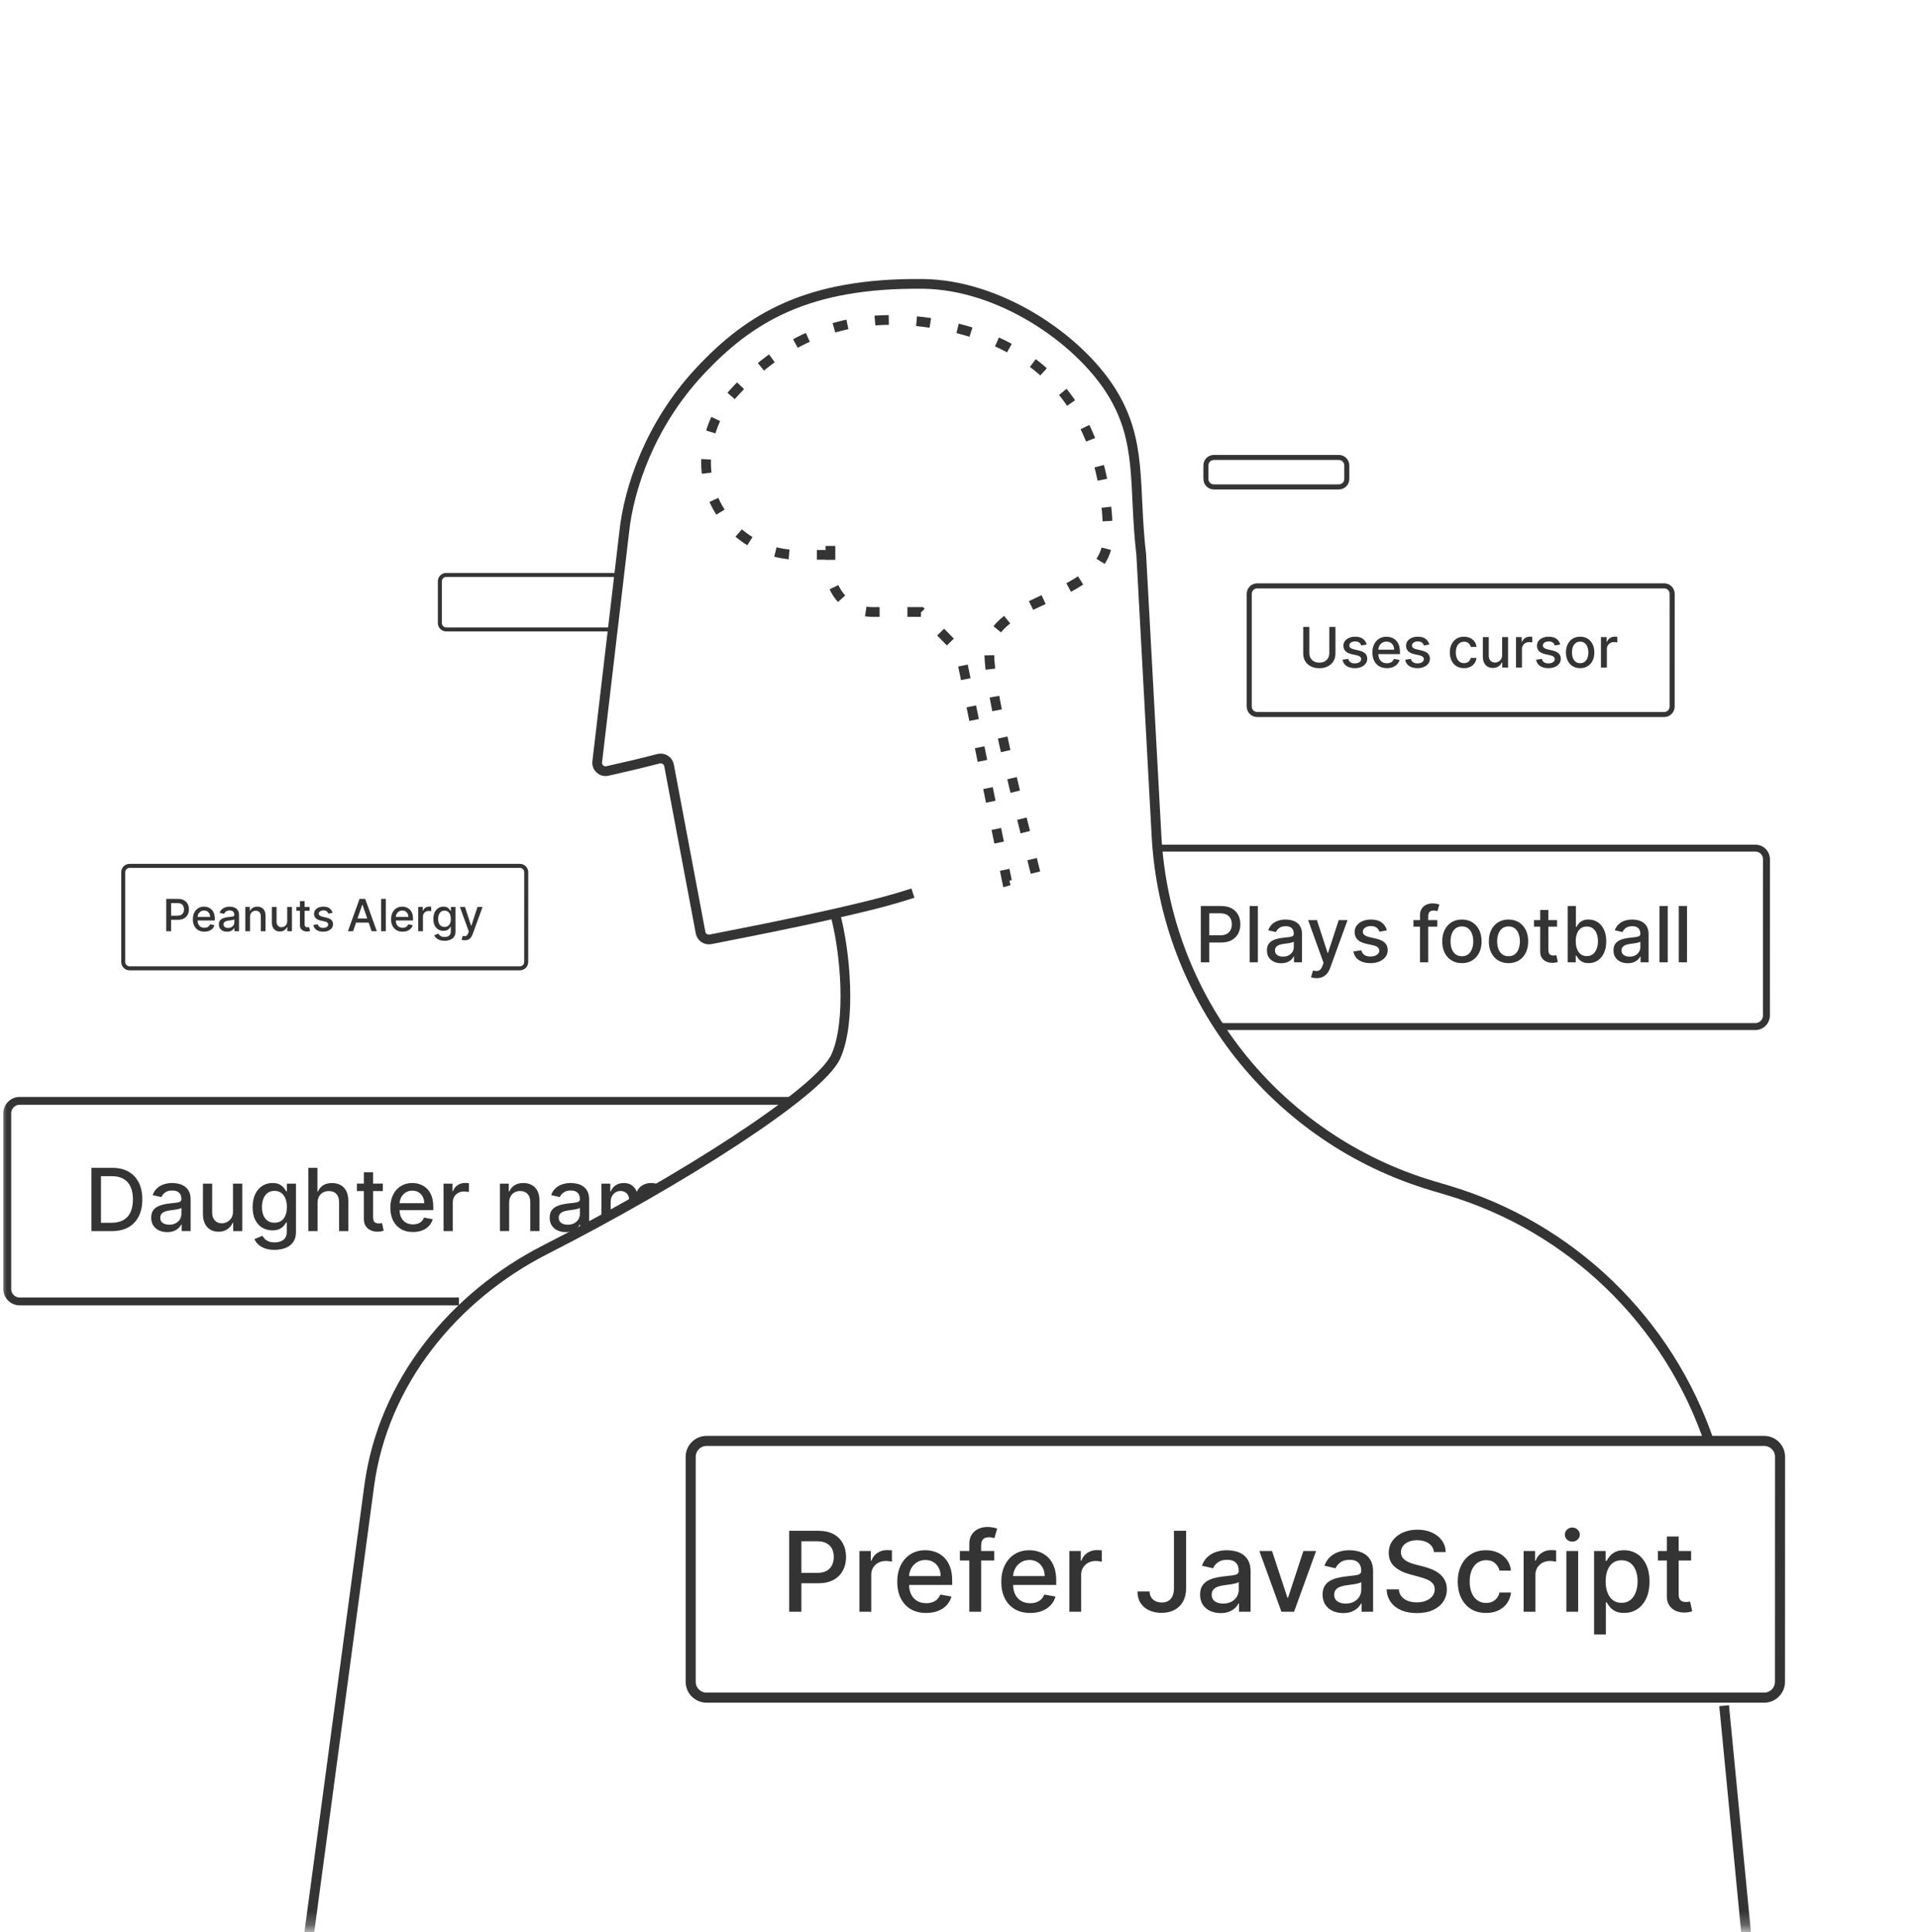 <svg width="138" height="139" viewBox="0 0 138 139" fill="none" xmlns="http://www.w3.org/2000/svg">
<mask id="mask0_12215_9692" style="mask-type:luminance" maskUnits="userSpaceOnUse" x="0" y="0" width="138" height="139">
<path d="M138 0.754H0V138.754H138V0.754Z" fill="white"/>
</mask>
<g mask="url(#mask0_12215_9692)">
<path d="M127.949 162.994L124.051 122.714M65.685 64.254C64.6 64.603 63.306 64.995 60.081 65.725M60.081 65.725C56.647 66.503 53.741 67.06 51.121 67.578C50.79 67.644 50.469 67.427 50.406 67.095L48.138 55.064C48.072 54.715 47.722 54.496 47.378 54.586C46.178 54.901 44.79 55.225 43.7 55.467C43.293 55.557 42.921 55.219 42.97 54.806L44.338 43.164L44.91 38.3C45.242 35.121 46.778 30.545 50.318 26.743C53.953 22.839 58.119 20.336 66.407 20.424C71.913 20.483 77.545 24.339 79.938 28.128C82.232 31.76 81.537 34.953 82.112 39.904L83.211 60.133C83.85 71.879 91.801 81.956 103.075 85.309L104.157 85.631C113.033 88.271 120.068 95.064 123.017 103.843M60.081 65.725C60.831 68.448 61.27 73.514 60.135 76.009C58.955 78.603 48.875 84.993 39.255 89.894C32.608 93.279 27.559 99.486 26.567 106.88L19.691 158.121" stroke="#343434" stroke-width="0.7"/>
<path d="M59.773 39.917H57.434C53.444 39.917 50.356 36.418 50.853 32.458C51.026 31.082 51.517 29.752 52.419 28.698C55.457 25.151 60.086 22.003 67.492 23.323C78.183 25.227 79.657 33.706 79.719 38.499C79.78 43.292 71.178 42.8 71.178 46.917C71.178 50.21 73.809 59.91 74.509 62.81L72.453 63.391L69.089 46.917L66.263 44.029H62.75C61.093 44.029 59.75 42.686 59.75 41.029V38.38" stroke="#343434" stroke-width="0.7" stroke-dasharray="1 2"/>
<path d="M128.074 104.808L128.069 120.992C128.069 121.623 127.557 122.135 126.925 122.135H50.84C50.208 122.135 49.695 121.623 49.695 120.991V104.808C49.695 104.176 50.208 103.664 50.84 103.664H126.93C127.562 103.664 128.074 104.176 128.074 104.808Z" stroke="#343434" stroke-width="0.724"/>
<path d="M33.021 93.629H1.417C0.924 93.629 0.523 93.229 0.523 92.736V80.093C0.523 79.599 0.924 79.199 1.417 79.199H56.914" stroke="#343434" stroke-width="0.566"/>
<path d="M83.356 61.016H126.302C126.741 61.016 127.097 61.372 127.097 61.811L127.094 73.059C127.094 73.498 126.738 73.854 126.299 73.854H87.754" stroke="#343434" stroke-width="0.5"/>
<path d="M120.312 42.722L120.311 50.832C120.311 51.149 120.054 51.405 119.737 51.405H90.456C90.139 51.405 89.883 51.149 89.883 50.832V42.722C89.883 42.405 90.139 42.148 90.456 42.148H119.739C120.056 42.148 120.312 42.405 120.312 42.722Z" stroke="#343434" stroke-width="0.363"/>
<path d="M96.902 33.484L96.902 34.458C96.902 34.775 96.645 35.031 96.329 35.031H87.339C87.022 35.031 86.766 34.775 86.766 34.458V33.484C86.766 33.167 87.022 32.91 87.339 32.91H96.329C96.645 32.91 96.902 33.167 96.902 33.484Z" stroke="#343434" stroke-width="0.363"/>
<path d="M37.863 62.75L37.861 69.208C37.861 69.46 37.657 69.664 37.405 69.664H9.324C9.072 69.664 8.867 69.46 8.867 69.208V62.75C8.867 62.497 9.072 62.293 9.324 62.293H37.407C37.659 62.293 37.863 62.498 37.863 62.75Z" stroke="#343434" stroke-width="0.289"/>
<path d="M44.63 41.363H32.105C31.853 41.363 31.648 41.568 31.648 41.82V44.825C31.648 45.077 31.853 45.282 32.105 45.282H44.085" stroke="#343434" stroke-width="0.289"/>
<path d="M56.781 115.953V110.128H58.857C59.31 110.128 59.686 110.211 59.984 110.376C60.281 110.541 60.504 110.766 60.652 111.053C60.8 111.337 60.874 111.658 60.874 112.014C60.874 112.372 60.799 112.695 60.649 112.981C60.501 113.265 60.278 113.491 59.978 113.658C59.68 113.823 59.306 113.905 58.855 113.905H57.427V113.16H58.775C59.061 113.16 59.294 113.111 59.472 113.012C59.65 112.912 59.781 112.775 59.864 112.603C59.948 112.43 59.989 112.234 59.989 112.014C59.989 111.794 59.948 111.599 59.864 111.428C59.781 111.257 59.649 111.124 59.469 111.027C59.291 110.93 59.056 110.882 58.764 110.882H57.66V115.953H56.781ZM61.836 115.953V111.585H62.658V112.278H62.703C62.783 112.043 62.923 111.858 63.124 111.724C63.327 111.587 63.557 111.519 63.813 111.519C63.866 111.519 63.928 111.521 64 111.525C64.074 111.529 64.132 111.533 64.174 111.539V112.352C64.14 112.343 64.079 112.333 63.992 112.321C63.904 112.308 63.817 112.301 63.73 112.301C63.529 112.301 63.35 112.344 63.193 112.429C63.037 112.513 62.914 112.629 62.823 112.779C62.732 112.927 62.686 113.096 62.686 113.285V115.953H61.836ZM66.636 116.041C66.206 116.041 65.835 115.949 65.524 115.765C65.215 115.58 64.976 115.319 64.807 114.983C64.641 114.646 64.557 114.25 64.557 113.797C64.557 113.35 64.641 112.955 64.807 112.614C64.976 112.273 65.211 112.006 65.513 111.815C65.816 111.623 66.171 111.528 66.576 111.528C66.823 111.528 67.062 111.568 67.293 111.65C67.525 111.731 67.732 111.859 67.916 112.034C68.1 112.208 68.245 112.435 68.351 112.714C68.457 112.99 68.51 113.327 68.51 113.723V114.025H65.038V113.388H67.677C67.677 113.164 67.632 112.966 67.541 112.793C67.45 112.619 67.322 112.481 67.157 112.381C66.993 112.28 66.802 112.23 66.582 112.23C66.343 112.23 66.135 112.289 65.956 112.406C65.78 112.522 65.644 112.674 65.547 112.862C65.452 113.047 65.405 113.249 65.405 113.467V113.965C65.405 114.257 65.456 114.505 65.558 114.71C65.662 114.915 65.808 115.071 65.993 115.179C66.179 115.286 66.396 115.339 66.645 115.339C66.806 115.339 66.953 115.316 67.085 115.271C67.218 115.223 67.333 115.153 67.43 115.06C67.526 114.967 67.6 114.852 67.651 114.716L68.456 114.861C68.392 115.098 68.276 115.306 68.109 115.484C67.945 115.66 67.737 115.798 67.487 115.896C67.238 115.993 66.955 116.041 66.636 116.041ZM71.533 111.585V112.267H69.064V111.585H71.533ZM69.741 115.953V111.078C69.741 110.805 69.801 110.579 69.92 110.399C70.04 110.216 70.198 110.081 70.395 109.992C70.593 109.901 70.807 109.855 71.038 109.855C71.209 109.855 71.355 109.87 71.476 109.898C71.597 109.924 71.688 109.949 71.746 109.972L71.547 110.66C71.507 110.649 71.456 110.636 71.394 110.62C71.331 110.603 71.255 110.595 71.166 110.595C70.959 110.595 70.812 110.646 70.722 110.748C70.635 110.851 70.592 110.999 70.592 111.192V115.953H69.741ZM74.121 116.041C73.691 116.041 73.32 115.949 73.009 115.765C72.7 115.58 72.461 115.319 72.292 114.983C72.126 114.646 72.042 114.25 72.042 113.797C72.042 113.35 72.126 112.955 72.292 112.614C72.461 112.273 72.696 112.006 72.998 111.815C73.301 111.623 73.656 111.528 74.061 111.528C74.308 111.528 74.547 111.568 74.778 111.65C75.009 111.731 75.217 111.859 75.401 112.034C75.585 112.208 75.73 112.435 75.836 112.714C75.942 112.99 75.995 113.327 75.995 113.723V114.025H72.523V113.388H75.162C75.162 113.164 75.117 112.966 75.026 112.793C74.935 112.619 74.807 112.481 74.642 112.381C74.478 112.28 74.287 112.23 74.067 112.23C73.828 112.23 73.62 112.289 73.442 112.406C73.265 112.522 73.129 112.674 73.032 112.862C72.937 113.047 72.89 113.249 72.89 113.467V113.965C72.89 114.257 72.941 114.505 73.043 114.71C73.148 114.915 73.293 115.071 73.478 115.179C73.664 115.286 73.881 115.339 74.13 115.339C74.291 115.339 74.438 115.316 74.57 115.271C74.703 115.223 74.818 115.153 74.915 115.06C75.011 114.967 75.085 114.852 75.137 114.716L75.942 114.861C75.877 115.098 75.761 115.306 75.594 115.484C75.43 115.66 75.222 115.798 74.972 115.896C74.723 115.993 74.44 116.041 74.121 116.041ZM76.939 115.953V111.585H77.761V112.278H77.806C77.886 112.043 78.026 111.858 78.227 111.724C78.43 111.587 78.66 111.519 78.916 111.519C78.969 111.519 79.031 111.521 79.103 111.525C79.177 111.529 79.235 111.533 79.277 111.539V112.352C79.243 112.343 79.182 112.333 79.095 112.321C79.008 112.308 78.92 112.301 78.833 112.301C78.632 112.301 78.453 112.344 78.296 112.429C78.14 112.513 78.017 112.629 77.926 112.779C77.835 112.927 77.789 113.096 77.789 113.285V115.953H76.939ZM84.465 110.128H85.341V114.258C85.341 114.632 85.267 114.951 85.119 115.216C84.973 115.482 84.767 115.685 84.501 115.825C84.236 115.964 83.925 116.033 83.569 116.033C83.241 116.033 82.946 115.973 82.684 115.854C82.424 115.734 82.219 115.561 82.067 115.333C81.917 115.104 81.842 114.825 81.842 114.497H82.715C82.715 114.658 82.752 114.797 82.826 114.915C82.902 115.033 83.005 115.125 83.136 115.191C83.269 115.255 83.421 115.288 83.591 115.288C83.777 115.288 83.935 115.249 84.064 115.171C84.194 115.091 84.294 114.975 84.362 114.821C84.43 114.668 84.465 114.48 84.465 114.258V110.128ZM87.823 116.05C87.546 116.05 87.296 115.999 87.072 115.896C86.848 115.792 86.671 115.641 86.54 115.444C86.411 115.247 86.347 115.005 86.347 114.719C86.347 114.472 86.394 114.269 86.489 114.11C86.584 113.951 86.712 113.825 86.873 113.732C87.034 113.639 87.214 113.569 87.413 113.521C87.612 113.474 87.815 113.438 88.022 113.413C88.284 113.383 88.496 113.358 88.659 113.339C88.822 113.318 88.941 113.285 89.014 113.24C89.088 113.194 89.125 113.12 89.125 113.018V112.998C89.125 112.75 89.055 112.557 88.915 112.421C88.776 112.284 88.57 112.216 88.295 112.216C88.009 112.216 87.783 112.279 87.618 112.406C87.455 112.532 87.342 112.671 87.279 112.825L86.48 112.643C86.575 112.377 86.713 112.163 86.895 112C87.079 111.835 87.291 111.715 87.53 111.641C87.769 111.566 88.02 111.528 88.284 111.528C88.458 111.528 88.643 111.548 88.838 111.59C89.035 111.63 89.219 111.704 89.39 111.812C89.562 111.92 89.704 112.075 89.814 112.276C89.924 112.475 89.979 112.734 89.979 113.052V115.953H89.148V115.356H89.114C89.059 115.466 88.977 115.574 88.867 115.68C88.757 115.786 88.615 115.874 88.443 115.945C88.27 116.015 88.064 116.05 87.823 116.05ZM88.008 115.367C88.243 115.367 88.444 115.321 88.611 115.228C88.779 115.135 88.907 115.014 88.995 114.864C89.084 114.712 89.128 114.55 89.128 114.377V113.814C89.098 113.845 89.039 113.873 88.952 113.9C88.867 113.924 88.769 113.946 88.659 113.965C88.549 113.982 88.442 113.998 88.338 114.013C88.233 114.027 88.146 114.038 88.076 114.048C87.911 114.068 87.76 114.103 87.624 114.153C87.489 114.202 87.381 114.273 87.299 114.366C87.22 114.457 87.18 114.578 87.18 114.73C87.18 114.941 87.258 115.1 87.413 115.208C87.569 115.314 87.767 115.367 88.008 115.367ZM94.692 111.585L93.108 115.953H92.198L90.611 111.585H91.524L92.63 114.946H92.675L93.779 111.585H94.692ZM96.638 116.05C96.361 116.05 96.11 115.999 95.887 115.896C95.663 115.792 95.486 115.641 95.355 115.444C95.226 115.247 95.161 115.005 95.161 114.719C95.161 114.472 95.209 114.269 95.304 114.11C95.398 113.951 95.526 113.825 95.688 113.732C95.849 113.639 96.029 113.569 96.228 113.521C96.427 113.474 96.63 113.438 96.837 113.413C97.098 113.383 97.311 113.358 97.474 113.339C97.637 113.318 97.755 113.285 97.829 113.24C97.903 113.194 97.94 113.12 97.94 113.018V112.998C97.94 112.75 97.87 112.557 97.73 112.421C97.591 112.284 97.385 112.216 97.11 112.216C96.823 112.216 96.598 112.279 96.433 112.406C96.27 112.532 96.157 112.671 96.094 112.825L95.295 112.643C95.39 112.377 95.528 112.163 95.71 112C95.894 111.835 96.106 111.715 96.345 111.641C96.584 111.566 96.835 111.528 97.098 111.528C97.273 111.528 97.457 111.548 97.653 111.59C97.85 111.63 98.034 111.704 98.205 111.812C98.377 111.92 98.518 112.075 98.628 112.276C98.738 112.475 98.793 112.734 98.793 113.052V115.953H97.963V115.356H97.929C97.874 115.466 97.791 115.574 97.681 115.68C97.571 115.786 97.43 115.874 97.257 115.945C97.085 116.015 96.878 116.05 96.638 116.05ZM96.822 115.367C97.057 115.367 97.258 115.321 97.425 115.228C97.594 115.135 97.722 115.014 97.809 114.864C97.898 114.712 97.943 114.55 97.943 114.377V113.814C97.912 113.845 97.854 113.873 97.766 113.9C97.681 113.924 97.584 113.946 97.474 113.965C97.364 113.982 97.257 113.998 97.152 114.013C97.048 114.027 96.961 114.038 96.891 114.048C96.726 114.068 96.575 114.103 96.438 114.153C96.304 114.202 96.196 114.273 96.114 114.366C96.035 114.457 95.995 114.578 95.995 114.73C95.995 114.941 96.073 115.1 96.228 115.208C96.383 115.314 96.582 115.367 96.822 115.367ZM103.171 111.658C103.141 111.389 103.016 111.181 102.796 111.033C102.576 110.883 102.299 110.808 101.966 110.808C101.727 110.808 101.52 110.846 101.346 110.922C101.171 110.996 101.036 111.098 100.939 111.229C100.844 111.358 100.797 111.505 100.797 111.67C100.797 111.808 100.829 111.928 100.893 112.028C100.96 112.129 101.046 112.213 101.152 112.281C101.26 112.348 101.376 112.404 101.499 112.449C101.622 112.493 101.741 112.529 101.855 112.557L102.423 112.705C102.609 112.751 102.8 112.812 102.995 112.89C103.19 112.968 103.372 113.07 103.538 113.197C103.705 113.324 103.84 113.482 103.942 113.669C104.047 113.857 104.099 114.082 104.099 114.343C104.099 114.673 104.013 114.966 103.843 115.222C103.674 115.478 103.428 115.68 103.106 115.828C102.786 115.976 102.398 116.05 101.943 116.05C101.507 116.05 101.129 115.981 100.811 115.842C100.492 115.704 100.243 115.508 100.063 115.253C99.882 114.997 99.783 114.694 99.764 114.343H100.646C100.663 114.554 100.731 114.729 100.851 114.869C100.972 115.008 101.127 115.111 101.314 115.179C101.504 115.246 101.712 115.279 101.937 115.279C102.186 115.279 102.406 115.24 102.6 115.162C102.795 115.083 102.949 114.973 103.061 114.833C103.172 114.69 103.228 114.524 103.228 114.335C103.228 114.162 103.179 114.021 103.08 113.911C102.984 113.801 102.852 113.71 102.685 113.638C102.52 113.566 102.333 113.502 102.125 113.447L101.437 113.26C100.97 113.133 100.6 112.946 100.327 112.699C100.056 112.453 99.92 112.127 99.92 111.721C99.92 111.385 100.012 111.092 100.194 110.842C100.376 110.592 100.622 110.398 100.933 110.259C101.244 110.119 101.595 110.049 101.985 110.049C102.38 110.049 102.728 110.118 103.029 110.256C103.333 110.395 103.572 110.585 103.746 110.828C103.92 111.069 104.011 111.346 104.019 111.658H103.171ZM106.921 116.041C106.498 116.041 106.134 115.946 105.829 115.754C105.525 115.561 105.292 115.294 105.129 114.955C104.966 114.615 104.884 114.227 104.884 113.789C104.884 113.345 104.968 112.953 105.135 112.614C105.302 112.273 105.537 112.006 105.84 111.815C106.143 111.623 106.501 111.528 106.912 111.528C107.244 111.528 107.54 111.589 107.8 111.712C108.059 111.834 108.269 112.004 108.428 112.224C108.589 112.444 108.685 112.701 108.715 112.995H107.888C107.842 112.79 107.738 112.614 107.575 112.466C107.414 112.318 107.198 112.244 106.926 112.244C106.689 112.244 106.482 112.307 106.304 112.432C106.127 112.555 105.99 112.732 105.891 112.961C105.793 113.189 105.743 113.458 105.743 113.769C105.743 114.087 105.792 114.362 105.888 114.594C105.985 114.825 106.122 115.004 106.298 115.131C106.476 115.258 106.686 115.322 106.926 115.322C107.088 115.322 107.234 115.292 107.364 115.234C107.497 115.173 107.608 115.087 107.697 114.975C107.788 114.863 107.852 114.728 107.888 114.571H108.715C108.685 114.853 108.593 115.106 108.44 115.327C108.286 115.549 108.08 115.724 107.822 115.851C107.566 115.978 107.266 116.041 106.921 116.041ZM109.625 115.953V111.585H110.447V112.278H110.492C110.572 112.043 110.712 111.858 110.913 111.724C111.116 111.587 111.346 111.519 111.602 111.519C111.655 111.519 111.717 111.521 111.789 111.525C111.863 111.529 111.921 111.533 111.963 111.539V112.352C111.929 112.343 111.868 112.333 111.781 112.321C111.693 112.308 111.606 112.301 111.519 112.301C111.318 112.301 111.139 112.344 110.981 112.429C110.826 112.513 110.703 112.629 110.612 112.779C110.521 112.927 110.475 113.096 110.475 113.285V115.953H109.625ZM112.699 115.953V111.585H113.549V115.953H112.699ZM113.128 110.91C112.98 110.91 112.853 110.861 112.747 110.763C112.643 110.662 112.591 110.543 112.591 110.404C112.591 110.264 112.643 110.144 112.747 110.046C112.853 109.945 112.98 109.895 113.128 109.895C113.276 109.895 113.402 109.945 113.506 110.046C113.613 110.144 113.666 110.264 113.666 110.404C113.666 110.543 113.613 110.662 113.506 110.763C113.402 110.861 113.276 110.91 113.128 110.91ZM114.693 117.591V111.585H115.524V112.293H115.595C115.644 112.202 115.715 112.096 115.808 111.977C115.901 111.858 116.03 111.753 116.195 111.664C116.36 111.573 116.578 111.528 116.849 111.528C117.202 111.528 117.516 111.617 117.793 111.795C118.07 111.973 118.287 112.23 118.444 112.566C118.604 112.901 118.683 113.305 118.683 113.777C118.683 114.249 118.605 114.654 118.447 114.992C118.29 115.327 118.074 115.586 117.799 115.768C117.524 115.948 117.21 116.038 116.857 116.038C116.592 116.038 116.375 115.994 116.206 115.905C116.039 115.816 115.908 115.711 115.814 115.592C115.719 115.472 115.646 115.366 115.595 115.273H115.543V117.591H114.693ZM115.526 113.769C115.526 114.076 115.571 114.345 115.66 114.577C115.749 114.808 115.878 114.989 116.047 115.12C116.216 115.249 116.422 115.313 116.667 115.313C116.921 115.313 117.133 115.246 117.304 115.111C117.475 114.975 117.604 114.79 117.691 114.557C117.78 114.323 117.824 114.061 117.824 113.769C117.824 113.481 117.781 113.222 117.694 112.992C117.608 112.763 117.479 112.582 117.307 112.449C117.136 112.316 116.923 112.25 116.667 112.25C116.42 112.25 116.212 112.314 116.041 112.441C115.872 112.568 115.744 112.745 115.657 112.972C115.57 113.2 115.526 113.465 115.526 113.769ZM121.675 111.585V112.267H119.289V111.585H121.675ZM119.929 110.538H120.78V114.67C120.78 114.835 120.804 114.96 120.853 115.043C120.903 115.125 120.966 115.18 121.044 115.211C121.124 115.239 121.21 115.253 121.303 115.253C121.371 115.253 121.431 115.249 121.482 115.239C121.533 115.23 121.573 115.222 121.601 115.216L121.755 115.919C121.706 115.938 121.636 115.957 121.545 115.976C121.454 115.997 121.34 116.008 121.203 116.01C120.98 116.014 120.771 115.974 120.578 115.891C120.384 115.807 120.228 115.678 120.108 115.504C119.989 115.329 119.929 115.11 119.929 114.847V110.538Z" fill="#343434"/>
<path fill-rule="evenodd" clip-rule="evenodd" d="M43.273 85.154V87.798L43.938 87.41V86.463C43.938 86.308 43.97 86.173 44.033 86.056C44.099 85.939 44.184 85.848 44.289 85.783C44.395 85.716 44.512 85.683 44.638 85.683C44.823 85.683 44.973 85.739 45.089 85.852C45.204 85.964 45.262 86.113 45.262 86.298V86.813L45.924 86.391C45.924 86.184 45.984 86.014 46.104 85.883C46.224 85.749 46.392 85.683 46.608 85.683C46.783 85.683 46.934 85.734 47.06 85.838L47.617 85.4C47.422 85.206 47.169 85.109 46.86 85.109C46.614 85.109 46.402 85.164 46.224 85.274C46.046 85.382 45.917 85.527 45.835 85.709H45.8C45.726 85.523 45.611 85.376 45.455 85.269C45.301 85.163 45.11 85.109 44.882 85.109C44.657 85.109 44.464 85.163 44.302 85.269C44.141 85.374 44.024 85.521 43.953 85.709H43.911V85.154H43.273Z" fill="#343434"/>
<path d="M40.704 88.642C40.488 88.642 40.292 88.602 40.117 88.522C39.943 88.441 39.804 88.323 39.702 88.169C39.601 88.015 39.551 87.826 39.551 87.602C39.551 87.41 39.588 87.251 39.662 87.127C39.736 87.002 39.836 86.904 39.962 86.831C40.088 86.759 40.228 86.704 40.384 86.667C40.539 86.63 40.698 86.602 40.859 86.582C41.064 86.559 41.23 86.54 41.357 86.525C41.485 86.508 41.577 86.483 41.635 86.447C41.693 86.411 41.722 86.354 41.722 86.274V86.258C41.722 86.064 41.667 85.914 41.557 85.807C41.449 85.7 41.288 85.647 41.073 85.647C40.849 85.647 40.673 85.697 40.544 85.796C40.417 85.894 40.328 86.003 40.28 86.123L39.655 85.98C39.729 85.773 39.837 85.606 39.98 85.478C40.123 85.349 40.288 85.256 40.475 85.198C40.662 85.139 40.858 85.109 41.064 85.109C41.2 85.109 41.345 85.126 41.497 85.158C41.651 85.189 41.795 85.247 41.928 85.332C42.063 85.416 42.173 85.537 42.259 85.694C42.345 85.849 42.388 86.052 42.388 86.3V88.567H41.739V88.1H41.713C41.67 88.186 41.605 88.27 41.519 88.353C41.434 88.436 41.323 88.505 41.188 88.56C41.053 88.615 40.892 88.642 40.704 88.642ZM40.848 88.109C41.032 88.109 41.189 88.073 41.319 88C41.451 87.927 41.551 87.833 41.619 87.716C41.689 87.597 41.724 87.471 41.724 87.336V86.896C41.7 86.919 41.654 86.942 41.586 86.962C41.519 86.982 41.443 86.999 41.357 87.013C41.271 87.027 41.188 87.04 41.106 87.051C41.025 87.062 40.956 87.071 40.902 87.078C40.773 87.094 40.655 87.122 40.548 87.16C40.443 87.199 40.359 87.254 40.295 87.327C40.233 87.398 40.202 87.493 40.202 87.611C40.202 87.776 40.263 87.9 40.384 87.984C40.505 88.067 40.66 88.109 40.848 88.109Z" fill="#343434"/>
<path d="M36.633 86.54V88.567H35.969V85.154H36.606V85.709H36.649C36.727 85.529 36.85 85.383 37.017 85.274C37.186 85.164 37.399 85.109 37.655 85.109C37.888 85.109 38.091 85.158 38.266 85.256C38.441 85.352 38.576 85.496 38.673 85.687C38.769 85.878 38.817 86.114 38.817 86.396V88.567H38.153V86.476C38.153 86.228 38.088 86.035 37.959 85.896C37.831 85.755 37.654 85.685 37.428 85.685C37.275 85.685 37.138 85.718 37.017 85.785C36.899 85.852 36.805 85.949 36.735 86.078C36.667 86.206 36.633 86.36 36.633 86.54Z" fill="#343434"/>
<path d="M31.914 88.57V85.157H32.556V85.699H32.592C32.654 85.515 32.764 85.371 32.921 85.266C33.079 85.159 33.258 85.106 33.458 85.106C33.5 85.106 33.549 85.107 33.605 85.11C33.663 85.113 33.708 85.117 33.74 85.121V85.757C33.714 85.749 33.666 85.741 33.598 85.732C33.53 85.722 33.462 85.717 33.394 85.717C33.237 85.717 33.097 85.75 32.974 85.817C32.852 85.882 32.756 85.973 32.685 86.09C32.614 86.205 32.578 86.337 32.578 86.485V88.57H31.914Z" fill="#343434"/>
<path d="M29.71 88.635C29.374 88.635 29.084 88.564 28.841 88.42C28.6 88.275 28.413 88.071 28.282 87.809C28.151 87.545 28.086 87.237 28.086 86.882C28.086 86.533 28.151 86.225 28.282 85.958C28.413 85.692 28.597 85.483 28.832 85.334C29.07 85.184 29.346 85.109 29.663 85.109C29.856 85.109 30.043 85.141 30.223 85.205C30.404 85.269 30.566 85.369 30.71 85.505C30.854 85.641 30.967 85.818 31.05 86.036C31.133 86.252 31.174 86.515 31.174 86.825V87.06H28.461V86.562H30.523C30.523 86.388 30.488 86.233 30.417 86.098C30.346 85.962 30.246 85.855 30.117 85.776C29.989 85.697 29.84 85.658 29.668 85.658C29.481 85.658 29.318 85.704 29.179 85.796C29.041 85.886 28.935 86.005 28.859 86.151C28.785 86.297 28.748 86.454 28.748 86.625V87.013C28.748 87.242 28.788 87.436 28.868 87.596C28.95 87.756 29.063 87.878 29.208 87.962C29.353 88.045 29.523 88.087 29.717 88.087C29.843 88.087 29.957 88.069 30.061 88.033C30.165 87.996 30.255 87.942 30.33 87.869C30.406 87.796 30.463 87.707 30.503 87.6L31.132 87.713C31.082 87.899 30.991 88.061 30.861 88.2C30.732 88.338 30.57 88.445 30.375 88.522C30.18 88.598 29.959 88.635 29.71 88.635Z" fill="#343434"/>
<path d="M27.544 85.153V85.687H25.68V85.153H27.544ZM26.18 84.336H26.844V87.564C26.844 87.693 26.863 87.79 26.902 87.855C26.94 87.919 26.99 87.963 27.051 87.986C27.113 88.009 27.18 88.02 27.253 88.02C27.306 88.02 27.353 88.016 27.393 88.009C27.433 88.001 27.464 87.995 27.486 87.991L27.606 88.54C27.568 88.555 27.513 88.569 27.442 88.584C27.371 88.6 27.282 88.609 27.175 88.611C27 88.614 26.837 88.583 26.686 88.517C26.535 88.452 26.413 88.352 26.32 88.215C26.226 88.079 26.18 87.908 26.18 87.702V84.336Z" fill="#343434"/>
<path d="M22.848 86.544V88.57H22.184V84.019H22.839V85.713H22.881C22.961 85.529 23.084 85.383 23.248 85.275C23.412 85.167 23.627 85.113 23.892 85.113C24.126 85.113 24.331 85.161 24.506 85.257C24.682 85.353 24.818 85.497 24.914 85.688C25.012 85.878 25.061 86.115 25.061 86.399V88.57H24.397V86.479C24.397 86.229 24.332 86.035 24.203 85.897C24.074 85.758 23.895 85.688 23.666 85.688C23.509 85.688 23.368 85.722 23.243 85.788C23.12 85.855 23.023 85.953 22.952 86.081C22.883 86.209 22.848 86.363 22.848 86.544Z" fill="#343434"/>
<path d="M19.756 89.918C19.485 89.918 19.251 89.882 19.056 89.811C18.862 89.74 18.703 89.646 18.58 89.529C18.457 89.412 18.365 89.284 18.305 89.144L18.876 88.909C18.916 88.974 18.969 89.043 19.036 89.115C19.104 89.189 19.196 89.252 19.311 89.304C19.428 89.356 19.578 89.382 19.762 89.382C20.014 89.382 20.222 89.321 20.387 89.198C20.551 89.076 20.633 88.882 20.633 88.615V87.945H20.591C20.551 88.017 20.493 88.098 20.418 88.187C20.344 88.276 20.241 88.353 20.111 88.418C19.981 88.483 19.811 88.516 19.602 88.516C19.333 88.516 19.09 88.453 18.873 88.327C18.659 88.199 18.488 88.012 18.362 87.765C18.238 87.516 18.176 87.21 18.176 86.847C18.176 86.484 18.237 86.173 18.36 85.914C18.485 85.654 18.655 85.456 18.871 85.318C19.087 85.179 19.333 85.109 19.607 85.109C19.819 85.109 19.99 85.145 20.12 85.216C20.25 85.286 20.352 85.367 20.424 85.46C20.498 85.554 20.555 85.636 20.595 85.707H20.644V85.154H21.295V88.642C21.295 88.936 21.227 89.176 21.091 89.364C20.955 89.552 20.77 89.692 20.538 89.782C20.307 89.872 20.046 89.918 19.756 89.918ZM19.749 87.965C19.94 87.965 20.101 87.92 20.233 87.831C20.367 87.741 20.467 87.612 20.535 87.445C20.605 87.276 20.64 87.073 20.64 86.838C20.64 86.608 20.606 86.406 20.538 86.231C20.47 86.057 20.369 85.92 20.238 85.823C20.106 85.723 19.943 85.674 19.749 85.674C19.549 85.674 19.382 85.726 19.249 85.829C19.116 85.931 19.015 86.071 18.947 86.247C18.88 86.423 18.847 86.62 18.847 86.838C18.847 87.062 18.881 87.258 18.949 87.427C19.017 87.596 19.118 87.728 19.251 87.822C19.386 87.917 19.552 87.965 19.749 87.965Z" fill="#343434"/>
<path d="M16.764 87.154V85.156H17.43V88.569H16.777V87.978H16.741C16.663 88.16 16.537 88.312 16.363 88.433C16.192 88.553 15.978 88.614 15.721 88.614C15.502 88.614 15.308 88.565 15.139 88.469C14.972 88.371 14.84 88.227 14.744 88.036C14.649 87.845 14.602 87.609 14.602 87.327V85.156H15.266V87.247C15.266 87.48 15.33 87.665 15.459 87.803C15.588 87.94 15.755 88.009 15.961 88.009C16.086 88.009 16.209 87.978 16.332 87.916C16.457 87.854 16.56 87.76 16.641 87.634C16.724 87.508 16.765 87.348 16.764 87.154Z" fill="#343434"/>
<path d="M12.032 88.642C11.816 88.642 11.62 88.602 11.445 88.522C11.271 88.441 11.132 88.323 11.03 88.169C10.929 88.015 10.879 87.826 10.879 87.602C10.879 87.41 10.916 87.251 10.99 87.127C11.064 87.002 11.164 86.904 11.29 86.831C11.416 86.759 11.557 86.704 11.712 86.667C11.868 86.63 12.026 86.602 12.188 86.582C12.392 86.559 12.558 86.54 12.685 86.525C12.813 86.508 12.905 86.483 12.963 86.447C13.021 86.411 13.05 86.354 13.05 86.274V86.258C13.05 86.064 12.995 85.914 12.885 85.807C12.777 85.7 12.616 85.647 12.401 85.647C12.177 85.647 12.001 85.697 11.872 85.796C11.745 85.894 11.657 86.003 11.608 86.123L10.983 85.98C11.057 85.773 11.165 85.606 11.308 85.478C11.451 85.349 11.617 85.256 11.803 85.198C11.99 85.139 12.186 85.109 12.392 85.109C12.528 85.109 12.673 85.126 12.825 85.158C12.979 85.189 13.123 85.247 13.256 85.332C13.391 85.416 13.502 85.537 13.587 85.694C13.673 85.849 13.716 86.052 13.716 86.3V88.567H13.068V88.1H13.041C12.998 88.186 12.933 88.27 12.848 88.353C12.762 88.436 12.651 88.505 12.516 88.56C12.382 88.615 12.22 88.642 12.032 88.642ZM12.177 88.109C12.36 88.109 12.517 88.073 12.648 88C12.779 87.927 12.879 87.833 12.947 87.716C13.017 87.597 13.052 87.471 13.052 87.336V86.896C13.028 86.919 12.982 86.942 12.914 86.962C12.848 86.982 12.771 86.999 12.685 87.013C12.599 87.027 12.516 87.04 12.434 87.051C12.353 87.062 12.285 87.071 12.23 87.078C12.101 87.094 11.983 87.122 11.877 87.16C11.771 87.199 11.687 87.254 11.623 87.327C11.561 87.398 11.53 87.493 11.53 87.611C11.53 87.776 11.591 87.9 11.712 87.984C11.834 88.067 11.988 88.109 12.177 88.109Z" fill="#343434"/>
<path d="M8.051 88.57H6.578V84.019H8.098C8.544 84.019 8.927 84.111 9.247 84.293C9.567 84.474 9.812 84.734 9.982 85.073C10.154 85.41 10.24 85.816 10.24 86.288C10.24 86.762 10.153 87.169 9.98 87.51C9.808 87.851 9.559 88.113 9.233 88.297C8.907 88.479 8.513 88.57 8.051 88.57ZM7.265 87.97H8.013C8.36 87.97 8.648 87.905 8.878 87.775C9.107 87.643 9.279 87.452 9.393 87.204C9.507 86.953 9.564 86.648 9.564 86.288C9.564 85.931 9.507 85.628 9.393 85.379C9.281 85.13 9.113 84.942 8.889 84.813C8.665 84.684 8.387 84.619 8.056 84.619H7.265V87.97Z" fill="#343434"/>
<path d="M86.398 69.23V65.182H87.841C88.156 65.182 88.417 65.239 88.624 65.354C88.831 65.469 88.986 65.625 89.089 65.824C89.192 66.022 89.243 66.245 89.243 66.493C89.243 66.742 89.191 66.966 89.087 67.165C88.984 67.362 88.828 67.519 88.62 67.635C88.413 67.75 88.153 67.807 87.839 67.807H86.847V67.289H87.784C87.983 67.289 88.144 67.255 88.268 67.186C88.392 67.117 88.483 67.022 88.541 66.902C88.599 66.782 88.628 66.645 88.628 66.493C88.628 66.34 88.599 66.204 88.541 66.085C88.483 65.967 88.392 65.874 88.266 65.807C88.142 65.739 87.979 65.706 87.776 65.706H87.009V69.23H86.398ZM90.503 65.182V69.23H89.912V65.182H90.503ZM92.181 69.297C91.989 69.297 91.815 69.262 91.659 69.191C91.504 69.118 91.381 69.013 91.29 68.876C91.2 68.739 91.155 68.571 91.155 68.372C91.155 68.201 91.188 68.06 91.254 67.949C91.32 67.839 91.409 67.751 91.521 67.686C91.633 67.622 91.758 67.573 91.897 67.54C92.035 67.507 92.176 67.482 92.32 67.465C92.501 67.444 92.649 67.427 92.763 67.414C92.876 67.399 92.958 67.376 93.01 67.344C93.061 67.313 93.087 67.261 93.087 67.19V67.177C93.087 67.004 93.038 66.87 92.94 66.775C92.844 66.68 92.701 66.633 92.51 66.633C92.311 66.633 92.154 66.677 92.039 66.765C91.926 66.852 91.847 66.949 91.804 67.056L91.248 66.929C91.314 66.745 91.41 66.596 91.537 66.483C91.665 66.368 91.812 66.285 91.978 66.234C92.144 66.181 92.318 66.154 92.501 66.154C92.623 66.154 92.751 66.169 92.887 66.198C93.024 66.226 93.152 66.277 93.27 66.352C93.39 66.427 93.489 66.535 93.565 66.674C93.641 66.813 93.68 66.993 93.68 67.214V69.23H93.103V68.815H93.079C93.04 68.892 92.983 68.967 92.907 69.041C92.83 69.114 92.732 69.176 92.612 69.224C92.492 69.273 92.349 69.297 92.181 69.297ZM92.31 68.823C92.473 68.823 92.613 68.791 92.729 68.726C92.846 68.662 92.935 68.577 92.996 68.473C93.058 68.368 93.089 68.255 93.089 68.135V67.744C93.067 67.765 93.027 67.785 92.966 67.803C92.907 67.82 92.839 67.835 92.763 67.849C92.686 67.86 92.612 67.872 92.539 67.882C92.467 67.891 92.406 67.899 92.357 67.906C92.243 67.92 92.138 67.945 92.043 67.979C91.949 68.013 91.874 68.063 91.818 68.127C91.762 68.191 91.735 68.275 91.735 68.38C91.735 68.527 91.789 68.637 91.897 68.712C92.005 68.786 92.142 68.823 92.31 68.823ZM94.732 70.369C94.644 70.369 94.563 70.362 94.491 70.347C94.418 70.334 94.364 70.32 94.329 70.304L94.471 69.819C94.579 69.848 94.675 69.861 94.76 69.857C94.844 69.853 94.918 69.821 94.983 69.762C95.049 69.703 95.107 69.606 95.157 69.472L95.23 69.27L94.119 66.194H94.752L95.52 68.55H95.552L96.321 66.194H96.956L95.704 69.636C95.646 69.794 95.573 69.927 95.483 70.037C95.393 70.147 95.287 70.231 95.163 70.286C95.039 70.341 94.895 70.369 94.732 70.369ZM99.786 66.935L99.251 67.03C99.228 66.962 99.193 66.897 99.144 66.835C99.096 66.773 99.032 66.722 98.95 66.682C98.868 66.643 98.766 66.623 98.644 66.623C98.476 66.623 98.337 66.661 98.225 66.736C98.113 66.809 98.057 66.905 98.057 67.022C98.057 67.124 98.094 67.206 98.169 67.267C98.244 67.329 98.366 67.38 98.533 67.42L99.015 67.53C99.295 67.595 99.503 67.694 99.64 67.829C99.777 67.963 99.846 68.138 99.846 68.353C99.846 68.534 99.793 68.697 99.688 68.839C99.583 68.98 99.438 69.091 99.251 69.171C99.065 69.251 98.849 69.292 98.604 69.292C98.264 69.292 97.987 69.219 97.772 69.074C97.557 68.928 97.425 68.72 97.377 68.451L97.948 68.365C97.984 68.513 98.057 68.626 98.167 68.703C98.278 68.778 98.422 68.815 98.6 68.815C98.794 68.815 98.949 68.775 99.065 68.695C99.181 68.613 99.239 68.513 99.239 68.396C99.239 68.301 99.203 68.222 99.132 68.157C99.062 68.092 98.955 68.044 98.81 68.011L98.296 67.898C98.013 67.833 97.803 67.731 97.667 67.59C97.533 67.449 97.466 67.27 97.466 67.054C97.466 66.875 97.516 66.718 97.616 66.584C97.716 66.449 97.854 66.344 98.031 66.269C98.207 66.193 98.41 66.154 98.638 66.154C98.966 66.154 99.224 66.226 99.413 66.368C99.601 66.509 99.726 66.698 99.786 66.935ZM103.414 66.194V66.668H101.698V66.194H103.414ZM102.169 69.23V65.842C102.169 65.652 102.21 65.495 102.293 65.37C102.376 65.243 102.486 65.149 102.623 65.087C102.76 65.024 102.909 64.992 103.07 64.992C103.189 64.992 103.29 65.002 103.375 65.022C103.459 65.04 103.521 65.057 103.562 65.073L103.424 65.552C103.396 65.544 103.361 65.534 103.317 65.524C103.274 65.512 103.221 65.506 103.159 65.506C103.015 65.506 102.913 65.542 102.851 65.613C102.79 65.684 102.76 65.787 102.76 65.921V69.23H102.169ZM105.183 69.292C104.899 69.292 104.65 69.226 104.438 69.096C104.226 68.965 104.061 68.783 103.944 68.548C103.827 68.314 103.768 68.04 103.768 67.726C103.768 67.411 103.827 67.136 103.944 66.9C104.061 66.664 104.226 66.481 104.438 66.35C104.65 66.22 104.899 66.154 105.183 66.154C105.468 66.154 105.716 66.22 105.928 66.35C106.141 66.481 106.305 66.664 106.423 66.9C106.54 67.136 106.599 67.411 106.599 67.726C106.599 68.04 106.54 68.314 106.423 68.548C106.305 68.783 106.141 68.965 105.928 69.096C105.716 69.226 105.468 69.292 105.183 69.292ZM105.185 68.795C105.37 68.795 105.523 68.747 105.644 68.649C105.765 68.552 105.855 68.422 105.913 68.26C105.972 68.098 106.002 67.919 106.002 67.724C106.002 67.53 105.972 67.352 105.913 67.19C105.855 67.027 105.765 66.896 105.644 66.797C105.523 66.698 105.37 66.649 105.185 66.649C104.999 66.649 104.845 66.698 104.723 66.797C104.601 66.896 104.511 67.027 104.452 67.19C104.394 67.352 104.365 67.53 104.365 67.724C104.365 67.919 104.394 68.098 104.452 68.26C104.511 68.422 104.601 68.552 104.723 68.649C104.845 68.747 104.999 68.795 105.185 68.795ZM108.537 69.292C108.253 69.292 108.004 69.226 107.792 69.096C107.58 68.965 107.415 68.783 107.298 68.548C107.181 68.314 107.122 68.04 107.122 67.726C107.122 67.411 107.181 67.136 107.298 66.9C107.415 66.664 107.58 66.481 107.792 66.35C108.004 66.22 108.253 66.154 108.537 66.154C108.822 66.154 109.07 66.22 109.283 66.35C109.495 66.481 109.659 66.664 109.777 66.9C109.894 67.136 109.953 67.411 109.953 67.726C109.953 68.04 109.894 68.314 109.777 68.548C109.659 68.783 109.495 68.965 109.283 69.096C109.07 69.226 108.822 69.292 108.537 69.292ZM108.539 68.795C108.724 68.795 108.877 68.747 108.998 68.649C109.119 68.552 109.209 68.422 109.267 68.26C109.326 68.098 109.356 67.919 109.356 67.724C109.356 67.53 109.326 67.352 109.267 67.19C109.209 67.027 109.119 66.896 108.998 66.797C108.877 66.698 108.724 66.649 108.539 66.649C108.353 66.649 108.199 66.698 108.077 66.797C107.955 66.896 107.865 67.027 107.806 67.19C107.748 67.352 107.719 67.53 107.719 67.724C107.719 67.919 107.748 68.098 107.806 68.26C107.865 68.422 107.955 68.552 108.077 68.649C108.199 68.747 108.353 68.795 108.539 68.795ZM112.03 66.194V66.668H110.371V66.194H112.03ZM110.816 65.467H111.407V68.339C111.407 68.454 111.424 68.54 111.458 68.598C111.493 68.654 111.537 68.693 111.591 68.714C111.646 68.734 111.706 68.744 111.771 68.744C111.818 68.744 111.86 68.741 111.895 68.734C111.931 68.728 111.959 68.722 111.978 68.718L112.085 69.207C112.051 69.22 112.002 69.233 111.939 69.246C111.875 69.261 111.796 69.269 111.702 69.27C111.546 69.272 111.401 69.245 111.267 69.187C111.132 69.129 111.024 69.039 110.94 68.918C110.857 68.797 110.816 68.645 110.816 68.461V65.467ZM112.796 69.23V65.182H113.387V66.686H113.423C113.457 66.623 113.506 66.55 113.571 66.467C113.636 66.384 113.725 66.311 113.84 66.249C113.955 66.186 114.106 66.154 114.295 66.154C114.54 66.154 114.758 66.216 114.951 66.34C115.143 66.464 115.294 66.643 115.403 66.876C115.514 67.109 115.569 67.39 115.569 67.718C115.569 68.046 115.515 68.328 115.405 68.562C115.296 68.795 115.146 68.975 114.955 69.102C114.764 69.227 114.546 69.29 114.3 69.29C114.116 69.29 113.965 69.259 113.848 69.197C113.732 69.135 113.641 69.062 113.575 68.979C113.509 68.896 113.458 68.823 113.423 68.758H113.373V69.23H112.796ZM113.375 67.712C113.375 67.926 113.406 68.113 113.468 68.274C113.53 68.434 113.62 68.56 113.737 68.651C113.854 68.741 113.998 68.786 114.168 68.786C114.345 68.786 114.492 68.739 114.611 68.645C114.729 68.55 114.819 68.422 114.88 68.26C114.942 68.098 114.973 67.915 114.973 67.712C114.973 67.512 114.942 67.332 114.882 67.172C114.822 67.013 114.733 66.887 114.613 66.795C114.494 66.703 114.346 66.657 114.168 66.657C113.997 66.657 113.852 66.701 113.733 66.789C113.616 66.877 113.527 67.001 113.466 67.159C113.406 67.317 113.375 67.501 113.375 67.712ZM117.117 69.297C116.924 69.297 116.75 69.262 116.595 69.191C116.439 69.118 116.316 69.013 116.225 68.876C116.136 68.739 116.091 68.571 116.091 68.372C116.091 68.201 116.124 68.06 116.19 67.949C116.256 67.839 116.345 67.751 116.457 67.686C116.569 67.622 116.694 67.573 116.832 67.54C116.971 67.507 117.112 67.482 117.255 67.465C117.437 67.444 117.585 67.427 117.698 67.414C117.811 67.399 117.894 67.376 117.945 67.344C117.996 67.313 118.022 67.261 118.022 67.19V67.177C118.022 67.004 117.973 66.87 117.876 66.775C117.78 66.68 117.636 66.633 117.445 66.633C117.246 66.633 117.089 66.677 116.974 66.765C116.861 66.852 116.783 66.949 116.739 67.056L116.184 66.929C116.25 66.745 116.346 66.596 116.472 66.483C116.6 66.368 116.747 66.285 116.913 66.234C117.079 66.181 117.254 66.154 117.437 66.154C117.558 66.154 117.687 66.169 117.822 66.198C117.96 66.226 118.087 66.277 118.206 66.352C118.326 66.427 118.424 66.535 118.5 66.674C118.577 66.813 118.615 66.993 118.615 67.214V69.23H118.038V68.815H118.014C117.976 68.892 117.919 68.967 117.842 69.041C117.766 69.114 117.668 69.176 117.548 69.224C117.428 69.273 117.284 69.297 117.117 69.297ZM117.245 68.823C117.409 68.823 117.548 68.791 117.664 68.726C117.782 68.662 117.871 68.577 117.931 68.473C117.993 68.368 118.024 68.255 118.024 68.135V67.744C118.003 67.765 117.962 67.785 117.902 67.803C117.842 67.82 117.774 67.835 117.698 67.849C117.622 67.86 117.547 67.872 117.475 67.882C117.402 67.891 117.341 67.899 117.293 67.906C117.178 67.92 117.073 67.945 116.978 67.979C116.885 68.013 116.81 68.063 116.753 68.127C116.698 68.191 116.67 68.275 116.67 68.38C116.67 68.527 116.724 68.637 116.832 68.712C116.94 68.786 117.078 68.823 117.245 68.823ZM119.993 65.182V69.23H119.402V65.182H119.993ZM121.38 65.182V69.23H120.789V65.182H121.38Z" fill="#343434"/>
<path d="M95.643 45.105H96.085V47.026C96.085 47.23 96.037 47.411 95.941 47.569C95.845 47.725 95.71 47.849 95.536 47.939C95.362 48.028 95.158 48.073 94.924 48.073C94.692 48.073 94.488 48.028 94.314 47.939C94.141 47.849 94.005 47.725 93.91 47.569C93.814 47.411 93.766 47.23 93.766 47.026V45.105H94.206V46.99C94.206 47.122 94.235 47.239 94.293 47.342C94.352 47.444 94.435 47.525 94.542 47.584C94.65 47.642 94.777 47.671 94.924 47.671C95.073 47.671 95.2 47.642 95.308 47.584C95.416 47.525 95.499 47.444 95.556 47.342C95.614 47.239 95.643 47.122 95.643 46.99V45.105ZM98.331 46.37L97.945 46.438C97.929 46.389 97.903 46.342 97.868 46.297C97.834 46.252 97.787 46.216 97.728 46.187C97.669 46.159 97.596 46.145 97.507 46.145C97.387 46.145 97.286 46.172 97.205 46.226C97.124 46.279 97.084 46.348 97.084 46.432C97.084 46.506 97.111 46.565 97.165 46.609C97.219 46.654 97.307 46.691 97.428 46.719L97.775 46.799C97.977 46.845 98.127 46.917 98.226 47.014C98.325 47.111 98.374 47.237 98.374 47.392C98.374 47.523 98.336 47.64 98.26 47.742C98.185 47.844 98.08 47.924 97.945 47.982C97.811 48.04 97.656 48.069 97.479 48.069C97.234 48.069 97.034 48.017 96.879 47.912C96.724 47.806 96.629 47.657 96.594 47.463L97.006 47.4C97.031 47.508 97.084 47.589 97.164 47.644C97.244 47.698 97.348 47.725 97.476 47.725C97.616 47.725 97.727 47.696 97.811 47.638C97.895 47.579 97.936 47.508 97.936 47.423C97.936 47.355 97.911 47.297 97.859 47.251C97.809 47.204 97.732 47.169 97.627 47.145L97.257 47.064C97.052 47.017 96.901 46.943 96.803 46.842C96.706 46.74 96.658 46.611 96.658 46.455C96.658 46.326 96.694 46.213 96.766 46.116C96.838 46.019 96.938 45.944 97.066 45.889C97.193 45.834 97.339 45.807 97.503 45.807C97.74 45.807 97.926 45.858 98.062 45.961C98.198 46.062 98.288 46.199 98.331 46.37ZM99.786 48.069C99.57 48.069 99.385 48.023 99.229 47.931C99.074 47.837 98.954 47.707 98.87 47.539C98.786 47.369 98.744 47.171 98.744 46.944C98.744 46.72 98.786 46.522 98.87 46.351C98.954 46.18 99.072 46.047 99.223 45.951C99.375 45.855 99.553 45.807 99.756 45.807C99.88 45.807 99.999 45.827 100.116 45.868C100.232 45.909 100.336 45.973 100.428 46.06C100.52 46.148 100.593 46.261 100.646 46.401C100.699 46.54 100.726 46.709 100.726 46.907V47.058H98.985V46.739H100.308C100.308 46.627 100.285 46.528 100.24 46.441C100.194 46.354 100.13 46.285 100.047 46.234C99.965 46.184 99.869 46.159 99.759 46.159C99.639 46.159 99.535 46.188 99.446 46.247C99.357 46.305 99.289 46.381 99.24 46.475C99.193 46.568 99.169 46.67 99.169 46.779V47.028C99.169 47.175 99.195 47.299 99.246 47.402C99.298 47.504 99.371 47.583 99.464 47.637C99.557 47.69 99.666 47.717 99.79 47.717C99.871 47.717 99.945 47.705 100.012 47.682C100.078 47.659 100.136 47.624 100.184 47.577C100.233 47.531 100.27 47.473 100.295 47.405L100.699 47.477C100.667 47.596 100.609 47.7 100.525 47.789C100.442 47.878 100.338 47.947 100.213 47.996C100.088 48.045 99.946 48.069 99.786 48.069ZM102.839 46.37L102.453 46.438C102.437 46.389 102.411 46.342 102.376 46.297C102.342 46.252 102.295 46.216 102.236 46.187C102.177 46.159 102.104 46.145 102.015 46.145C101.895 46.145 101.794 46.172 101.713 46.226C101.633 46.279 101.592 46.348 101.592 46.432C101.592 46.506 101.619 46.565 101.673 46.609C101.728 46.654 101.815 46.691 101.936 46.719L102.283 46.799C102.485 46.845 102.635 46.917 102.734 47.014C102.833 47.111 102.882 47.237 102.882 47.392C102.882 47.523 102.844 47.64 102.768 47.742C102.693 47.844 102.588 47.924 102.453 47.982C102.319 48.04 102.164 48.069 101.987 48.069C101.742 48.069 101.542 48.017 101.387 47.912C101.232 47.806 101.137 47.657 101.102 47.463L101.514 47.4C101.539 47.508 101.592 47.589 101.672 47.644C101.752 47.698 101.856 47.725 101.984 47.725C102.124 47.725 102.235 47.696 102.319 47.638C102.403 47.579 102.444 47.508 102.444 47.423C102.444 47.355 102.419 47.297 102.368 47.251C102.317 47.204 102.24 47.169 102.135 47.145L101.765 47.064C101.56 47.017 101.409 46.943 101.311 46.842C101.214 46.74 101.166 46.611 101.166 46.455C101.166 46.326 101.202 46.213 101.274 46.116C101.347 46.019 101.446 45.944 101.574 45.889C101.701 45.834 101.847 45.807 102.011 45.807C102.248 45.807 102.434 45.858 102.57 45.961C102.706 46.062 102.796 46.199 102.839 46.37ZM105.335 48.069C105.123 48.069 104.941 48.021 104.788 47.925C104.636 47.828 104.519 47.694 104.437 47.524C104.355 47.354 104.315 47.159 104.315 46.94C104.315 46.718 104.356 46.521 104.44 46.351C104.524 46.18 104.641 46.047 104.793 45.951C104.945 45.855 105.125 45.807 105.331 45.807C105.497 45.807 105.645 45.838 105.775 45.9C105.906 45.96 106.011 46.046 106.09 46.156C106.171 46.266 106.219 46.395 106.234 46.542H105.82C105.797 46.44 105.745 46.351 105.663 46.277C105.582 46.203 105.474 46.166 105.338 46.166C105.219 46.166 105.115 46.197 105.026 46.26C104.937 46.322 104.869 46.41 104.819 46.525C104.77 46.639 104.745 46.774 104.745 46.93C104.745 47.09 104.769 47.227 104.818 47.343C104.866 47.459 104.935 47.549 105.023 47.613C105.112 47.676 105.217 47.708 105.338 47.708C105.419 47.708 105.492 47.694 105.557 47.664C105.624 47.634 105.68 47.59 105.724 47.534C105.77 47.478 105.802 47.411 105.82 47.332H106.234C106.219 47.474 106.173 47.6 106.096 47.711C106.019 47.822 105.916 47.91 105.787 47.973C105.659 48.037 105.508 48.069 105.335 48.069ZM108.077 47.117V45.835H108.505V48.025H108.086V47.645H108.063C108.012 47.762 107.932 47.86 107.82 47.938C107.71 48.015 107.573 48.053 107.409 48.053C107.268 48.053 107.143 48.022 107.035 47.961C106.928 47.898 106.843 47.805 106.781 47.682C106.721 47.56 106.69 47.408 106.69 47.228V45.835H107.116V47.177C107.116 47.326 107.158 47.444 107.24 47.533C107.323 47.621 107.43 47.665 107.563 47.665C107.642 47.665 107.722 47.645 107.801 47.606C107.88 47.566 107.946 47.505 107.999 47.425C108.052 47.344 108.078 47.241 108.077 47.117ZM109.077 48.025V45.835H109.489V46.183H109.512C109.552 46.065 109.622 45.973 109.723 45.905C109.825 45.837 109.94 45.803 110.068 45.803C110.094 45.803 110.126 45.803 110.162 45.805C110.199 45.807 110.228 45.81 110.249 45.812V46.22C110.232 46.215 110.201 46.21 110.158 46.205C110.114 46.198 110.07 46.194 110.027 46.194C109.926 46.194 109.836 46.216 109.757 46.259C109.679 46.3 109.617 46.359 109.572 46.434C109.526 46.508 109.503 46.593 109.503 46.688V48.025H109.077ZM112.258 46.37L111.872 46.438C111.856 46.389 111.83 46.342 111.795 46.297C111.761 46.252 111.714 46.216 111.655 46.187C111.596 46.159 111.523 46.145 111.434 46.145C111.314 46.145 111.213 46.172 111.132 46.226C111.051 46.279 111.011 46.348 111.011 46.432C111.011 46.506 111.038 46.565 111.092 46.609C111.146 46.654 111.234 46.691 111.355 46.719L111.702 46.799C111.904 46.845 112.054 46.917 112.153 47.014C112.252 47.111 112.301 47.237 112.301 47.392C112.301 47.523 112.263 47.64 112.187 47.742C112.112 47.844 112.007 47.924 111.872 47.982C111.738 48.04 111.583 48.069 111.406 48.069C111.161 48.069 110.961 48.017 110.806 47.912C110.651 47.806 110.556 47.657 110.521 47.463L110.933 47.4C110.958 47.508 111.011 47.589 111.091 47.644C111.171 47.698 111.275 47.725 111.403 47.725C111.543 47.725 111.654 47.696 111.738 47.638C111.822 47.579 111.863 47.508 111.863 47.423C111.863 47.355 111.838 47.297 111.786 47.251C111.736 47.204 111.659 47.169 111.554 47.145L111.184 47.064C110.979 47.017 110.828 46.943 110.73 46.842C110.633 46.74 110.585 46.611 110.585 46.455C110.585 46.326 110.621 46.213 110.693 46.116C110.765 46.019 110.865 45.944 110.993 45.889C111.12 45.834 111.266 45.807 111.43 45.807C111.667 45.807 111.853 45.858 111.989 45.961C112.125 46.062 112.215 46.199 112.258 46.37ZM113.692 48.069C113.487 48.069 113.307 48.022 113.154 47.928C113.001 47.834 112.883 47.702 112.798 47.533C112.714 47.364 112.671 47.166 112.671 46.94C112.671 46.713 112.714 46.514 112.798 46.344C112.883 46.174 113.001 46.042 113.154 45.948C113.307 45.854 113.487 45.807 113.692 45.807C113.897 45.807 114.076 45.854 114.229 45.948C114.382 46.042 114.501 46.174 114.585 46.344C114.67 46.514 114.712 46.713 114.712 46.94C114.712 47.166 114.67 47.364 114.585 47.533C114.501 47.702 114.382 47.834 114.229 47.928C114.076 48.022 113.897 48.069 113.692 48.069ZM113.693 47.711C113.826 47.711 113.936 47.676 114.024 47.606C114.111 47.535 114.176 47.442 114.218 47.325C114.26 47.208 114.282 47.079 114.282 46.938C114.282 46.799 114.26 46.671 114.218 46.554C114.176 46.436 114.111 46.341 114.024 46.27C113.936 46.199 113.826 46.163 113.693 46.163C113.559 46.163 113.448 46.199 113.36 46.27C113.272 46.341 113.207 46.436 113.164 46.554C113.123 46.671 113.102 46.799 113.102 46.938C113.102 47.079 113.123 47.208 113.164 47.325C113.207 47.442 113.272 47.535 113.36 47.606C113.448 47.676 113.559 47.711 113.693 47.711ZM115.188 48.025V45.835H115.6V46.183H115.623C115.663 46.065 115.733 45.973 115.834 45.905C115.935 45.837 116.05 45.803 116.179 45.803C116.205 45.803 116.237 45.803 116.273 45.805C116.31 45.807 116.339 45.81 116.36 45.812V46.22C116.343 46.215 116.312 46.21 116.268 46.205C116.225 46.198 116.181 46.194 116.137 46.194C116.037 46.194 115.947 46.216 115.868 46.259C115.79 46.3 115.728 46.359 115.683 46.434C115.637 46.508 115.614 46.593 115.614 46.688V48.025H115.188Z" fill="#343434"/>
<path d="M11.959 66.993V64.668H12.788C12.968 64.668 13.118 64.701 13.237 64.767C13.356 64.833 13.445 64.923 13.504 65.037C13.563 65.15 13.592 65.278 13.592 65.421C13.592 65.564 13.562 65.692 13.503 65.806C13.444 65.92 13.354 66.01 13.235 66.077C13.116 66.142 12.966 66.175 12.786 66.175H12.217V65.878H12.755C12.869 65.878 12.962 65.858 13.033 65.819C13.104 65.779 13.156 65.724 13.189 65.656C13.223 65.587 13.239 65.508 13.239 65.421C13.239 65.333 13.223 65.255 13.189 65.187C13.156 65.119 13.104 65.065 13.032 65.027C12.96 64.988 12.867 64.969 12.75 64.969H12.31V66.993H11.959ZM14.706 67.028C14.534 67.028 14.386 66.991 14.262 66.918C14.139 66.843 14.043 66.739 13.976 66.606C13.909 66.471 13.876 66.313 13.876 66.132C13.876 65.954 13.909 65.796 13.976 65.66C14.043 65.524 14.137 65.418 14.257 65.341C14.379 65.265 14.52 65.226 14.682 65.226C14.78 65.226 14.876 65.243 14.968 65.275C15.06 65.308 15.143 65.359 15.216 65.428C15.29 65.498 15.348 65.588 15.39 65.7C15.432 65.81 15.454 65.945 15.454 66.103V66.223H14.068V65.969H15.121C15.121 65.879 15.103 65.8 15.067 65.731C15.03 65.662 14.979 65.607 14.913 65.567C14.848 65.527 14.772 65.507 14.684 65.507C14.589 65.507 14.506 65.53 14.434 65.577C14.364 65.623 14.31 65.684 14.271 65.759C14.233 65.833 14.214 65.913 14.214 66.001V66.199C14.214 66.316 14.235 66.415 14.276 66.496C14.317 66.578 14.375 66.641 14.449 66.684C14.523 66.726 14.61 66.747 14.709 66.747C14.774 66.747 14.832 66.738 14.885 66.72C14.938 66.701 14.984 66.673 15.022 66.636C15.061 66.599 15.091 66.553 15.111 66.499L15.432 66.557C15.406 66.651 15.36 66.734 15.294 66.805C15.228 66.876 15.145 66.93 15.045 66.97C14.946 67.008 14.833 67.028 14.706 67.028ZM16.338 67.031C16.227 67.031 16.127 67.011 16.038 66.97C15.949 66.928 15.878 66.868 15.826 66.789C15.774 66.711 15.748 66.614 15.748 66.5C15.748 66.401 15.767 66.321 15.805 66.257C15.843 66.194 15.894 66.143 15.959 66.106C16.023 66.069 16.095 66.041 16.174 66.022C16.254 66.003 16.335 65.989 16.417 65.979C16.521 65.967 16.606 65.957 16.671 65.949C16.736 65.941 16.784 65.928 16.813 65.91C16.843 65.891 16.857 65.862 16.857 65.821V65.813C16.857 65.714 16.829 65.637 16.773 65.583C16.718 65.528 16.636 65.501 16.526 65.501C16.412 65.501 16.322 65.526 16.256 65.577C16.191 65.627 16.146 65.683 16.121 65.744L15.802 65.671C15.84 65.565 15.895 65.48 15.968 65.415C16.041 65.349 16.125 65.301 16.221 65.272C16.316 65.242 16.416 65.226 16.521 65.226C16.591 65.226 16.665 65.235 16.743 65.251C16.822 65.267 16.895 65.297 16.963 65.34C17.032 65.383 17.088 65.445 17.132 65.525C17.176 65.604 17.198 65.708 17.198 65.835V66.993H16.866V66.754H16.853C16.831 66.798 16.798 66.841 16.754 66.883C16.71 66.926 16.654 66.961 16.585 66.989C16.516 67.017 16.434 67.031 16.338 67.031ZM16.411 66.759C16.505 66.759 16.585 66.74 16.652 66.703C16.719 66.666 16.77 66.618 16.805 66.558C16.841 66.497 16.859 66.433 16.859 66.364V66.139C16.846 66.151 16.823 66.162 16.788 66.173C16.754 66.183 16.715 66.192 16.671 66.199C16.627 66.206 16.585 66.212 16.543 66.218C16.501 66.224 16.467 66.228 16.439 66.232C16.373 66.24 16.313 66.254 16.258 66.274C16.204 66.294 16.161 66.322 16.129 66.359C16.097 66.395 16.081 66.444 16.081 66.504C16.081 66.588 16.112 66.652 16.174 66.695C16.236 66.737 16.315 66.759 16.411 66.759ZM17.989 65.957V66.993H17.65V65.249H17.976V65.533H17.997C18.037 65.441 18.1 65.366 18.186 65.31C18.272 65.254 18.381 65.226 18.511 65.226C18.63 65.226 18.734 65.251 18.824 65.301C18.913 65.35 18.982 65.424 19.031 65.522C19.08 65.619 19.105 65.74 19.105 65.884V66.993H18.766V65.924C18.766 65.798 18.733 65.699 18.667 65.628C18.601 65.556 18.511 65.52 18.396 65.52C18.317 65.52 18.247 65.537 18.186 65.572C18.125 65.606 18.077 65.656 18.041 65.721C18.007 65.786 17.989 65.865 17.989 65.957ZM20.665 66.269V65.249H21.005V66.993H20.671V66.691H20.653C20.613 66.784 20.549 66.861 20.46 66.923C20.372 66.985 20.263 67.015 20.132 67.015C20.02 67.015 19.921 66.991 19.835 66.941C19.749 66.891 19.682 66.818 19.633 66.72C19.584 66.623 19.56 66.502 19.56 66.358V65.249H19.899V66.317C19.899 66.436 19.933 66.531 19.998 66.601C20.064 66.671 20.15 66.707 20.255 66.707C20.318 66.707 20.381 66.691 20.444 66.659C20.508 66.627 20.561 66.579 20.602 66.515C20.645 66.45 20.665 66.369 20.665 66.269ZM22.275 65.249V65.522H21.323V65.249H22.275ZM21.578 64.831H21.917V66.481C21.917 66.546 21.927 66.596 21.947 66.629C21.966 66.662 21.992 66.684 22.023 66.696C22.055 66.708 22.089 66.713 22.126 66.713C22.153 66.713 22.177 66.711 22.198 66.708C22.218 66.704 22.234 66.701 22.245 66.698L22.307 66.979C22.287 66.987 22.259 66.994 22.223 67.002C22.186 67.01 22.141 67.014 22.086 67.015C21.997 67.017 21.914 67.001 21.837 66.968C21.759 66.934 21.697 66.883 21.649 66.813C21.602 66.744 21.578 66.656 21.578 66.551V64.831ZM23.929 65.675L23.621 65.729C23.608 65.69 23.588 65.652 23.56 65.617C23.532 65.581 23.495 65.552 23.448 65.529C23.401 65.507 23.343 65.495 23.273 65.495C23.176 65.495 23.096 65.517 23.032 65.56C22.968 65.603 22.935 65.657 22.935 65.725C22.935 65.783 22.957 65.83 23 65.865C23.043 65.901 23.113 65.93 23.209 65.953L23.486 66.016C23.646 66.053 23.766 66.111 23.845 66.188C23.923 66.265 23.963 66.365 23.963 66.489C23.963 66.593 23.932 66.686 23.872 66.768C23.812 66.849 23.728 66.912 23.621 66.959C23.514 67.005 23.391 67.028 23.25 67.028C23.055 67.028 22.895 66.986 22.772 66.903C22.649 66.819 22.573 66.7 22.545 66.545L22.873 66.495C22.893 66.581 22.935 66.646 22.999 66.689C23.062 66.733 23.145 66.754 23.247 66.754C23.359 66.754 23.448 66.731 23.514 66.685C23.581 66.638 23.614 66.581 23.614 66.513C23.614 66.459 23.594 66.413 23.553 66.376C23.513 66.339 23.451 66.311 23.368 66.292L23.073 66.228C22.91 66.19 22.79 66.131 22.712 66.05C22.635 65.969 22.596 65.867 22.596 65.743C22.596 65.64 22.625 65.55 22.682 65.473C22.74 65.395 22.819 65.335 22.921 65.292C23.022 65.248 23.138 65.226 23.269 65.226C23.457 65.226 23.606 65.267 23.714 65.349C23.822 65.43 23.894 65.539 23.929 65.675ZM25.405 66.993H25.033L25.869 64.668H26.275L27.111 66.993H26.739L26.082 65.09H26.064L25.405 66.993ZM25.468 66.082H26.675V66.377H25.468V66.082ZM27.759 64.668V66.993H27.42V64.668H27.759ZM28.967 67.028C28.795 67.028 28.647 66.991 28.523 66.918C28.4 66.843 28.304 66.739 28.237 66.606C28.171 66.471 28.137 66.313 28.137 66.132C28.137 65.954 28.171 65.796 28.237 65.66C28.304 65.524 28.398 65.418 28.518 65.341C28.64 65.265 28.781 65.226 28.943 65.226C29.041 65.226 29.137 65.243 29.229 65.275C29.321 65.308 29.404 65.359 29.478 65.428C29.551 65.498 29.609 65.588 29.651 65.7C29.694 65.81 29.715 65.945 29.715 66.103V66.223H28.329V65.969H29.382C29.382 65.879 29.364 65.8 29.328 65.731C29.291 65.662 29.24 65.607 29.175 65.567C29.11 65.527 29.033 65.507 28.945 65.507C28.85 65.507 28.767 65.53 28.696 65.577C28.625 65.623 28.571 65.684 28.532 65.759C28.494 65.833 28.475 65.913 28.475 66.001V66.199C28.475 66.316 28.496 66.415 28.537 66.496C28.578 66.578 28.636 66.641 28.71 66.684C28.785 66.726 28.871 66.747 28.97 66.747C29.035 66.747 29.093 66.738 29.146 66.72C29.199 66.701 29.245 66.673 29.284 66.636C29.322 66.599 29.352 66.553 29.372 66.499L29.693 66.557C29.668 66.651 29.621 66.734 29.555 66.805C29.489 66.876 29.406 66.93 29.306 66.97C29.207 67.008 29.094 67.028 28.967 67.028ZM30.091 66.993V65.249H30.419V65.526H30.438C30.469 65.432 30.525 65.359 30.605 65.305C30.686 65.25 30.778 65.223 30.88 65.223C30.901 65.223 30.926 65.224 30.955 65.225C30.985 65.227 31.008 65.229 31.024 65.231V65.556C31.011 65.552 30.986 65.548 30.952 65.543C30.917 65.538 30.882 65.535 30.847 65.535C30.767 65.535 30.696 65.552 30.633 65.586C30.571 65.62 30.522 65.666 30.485 65.726C30.449 65.785 30.431 65.852 30.431 65.928V66.993H30.091ZM31.987 67.683C31.848 67.683 31.729 67.664 31.629 67.628C31.53 67.592 31.449 67.544 31.386 67.484C31.323 67.424 31.276 67.359 31.245 67.288L31.537 67.167C31.558 67.201 31.585 67.236 31.619 67.273C31.654 67.311 31.701 67.343 31.76 67.369C31.819 67.396 31.896 67.409 31.99 67.409C32.119 67.409 32.225 67.378 32.309 67.315C32.393 67.253 32.435 67.154 32.435 67.017V66.675H32.413C32.393 66.712 32.363 66.753 32.325 66.798C32.287 66.844 32.235 66.883 32.168 66.916C32.102 66.95 32.015 66.966 31.908 66.966C31.77 66.966 31.646 66.934 31.536 66.87C31.426 66.805 31.339 66.709 31.275 66.583C31.211 66.456 31.18 66.299 31.18 66.114C31.18 65.929 31.211 65.77 31.274 65.637C31.337 65.505 31.424 65.403 31.535 65.333C31.645 65.262 31.77 65.226 31.91 65.226C32.019 65.226 32.106 65.245 32.173 65.281C32.239 65.317 32.291 65.358 32.328 65.406C32.366 65.453 32.395 65.495 32.416 65.532H32.441V65.249H32.773V67.031C32.773 67.181 32.738 67.304 32.669 67.4C32.599 67.496 32.505 67.567 32.386 67.613C32.268 67.659 32.135 67.683 31.987 67.683ZM31.983 66.685C32.081 66.685 32.163 66.662 32.231 66.617C32.299 66.571 32.35 66.505 32.385 66.419C32.42 66.333 32.438 66.23 32.438 66.109C32.438 65.992 32.421 65.889 32.386 65.8C32.351 65.71 32.3 65.641 32.233 65.591C32.166 65.54 32.082 65.515 31.983 65.515C31.881 65.515 31.796 65.541 31.728 65.594C31.66 65.646 31.608 65.718 31.573 65.808C31.539 65.898 31.522 65.998 31.522 66.109C31.522 66.224 31.54 66.324 31.575 66.41C31.609 66.496 31.661 66.564 31.729 66.612C31.798 66.661 31.883 66.685 31.983 66.685ZM33.443 67.646C33.392 67.646 33.346 67.642 33.304 67.634C33.263 67.626 33.232 67.618 33.211 67.609L33.293 67.331C33.355 67.347 33.41 67.355 33.459 67.352C33.507 67.35 33.55 67.332 33.587 67.298C33.625 67.264 33.658 67.208 33.687 67.131L33.729 67.015L33.091 65.249H33.454L33.896 66.602H33.914L34.355 65.249H34.72L34.001 67.225C33.968 67.316 33.925 67.393 33.874 67.456C33.823 67.519 33.761 67.567 33.69 67.599C33.619 67.63 33.537 67.646 33.443 67.646Z" fill="#343434"/>
</g>
</svg>

